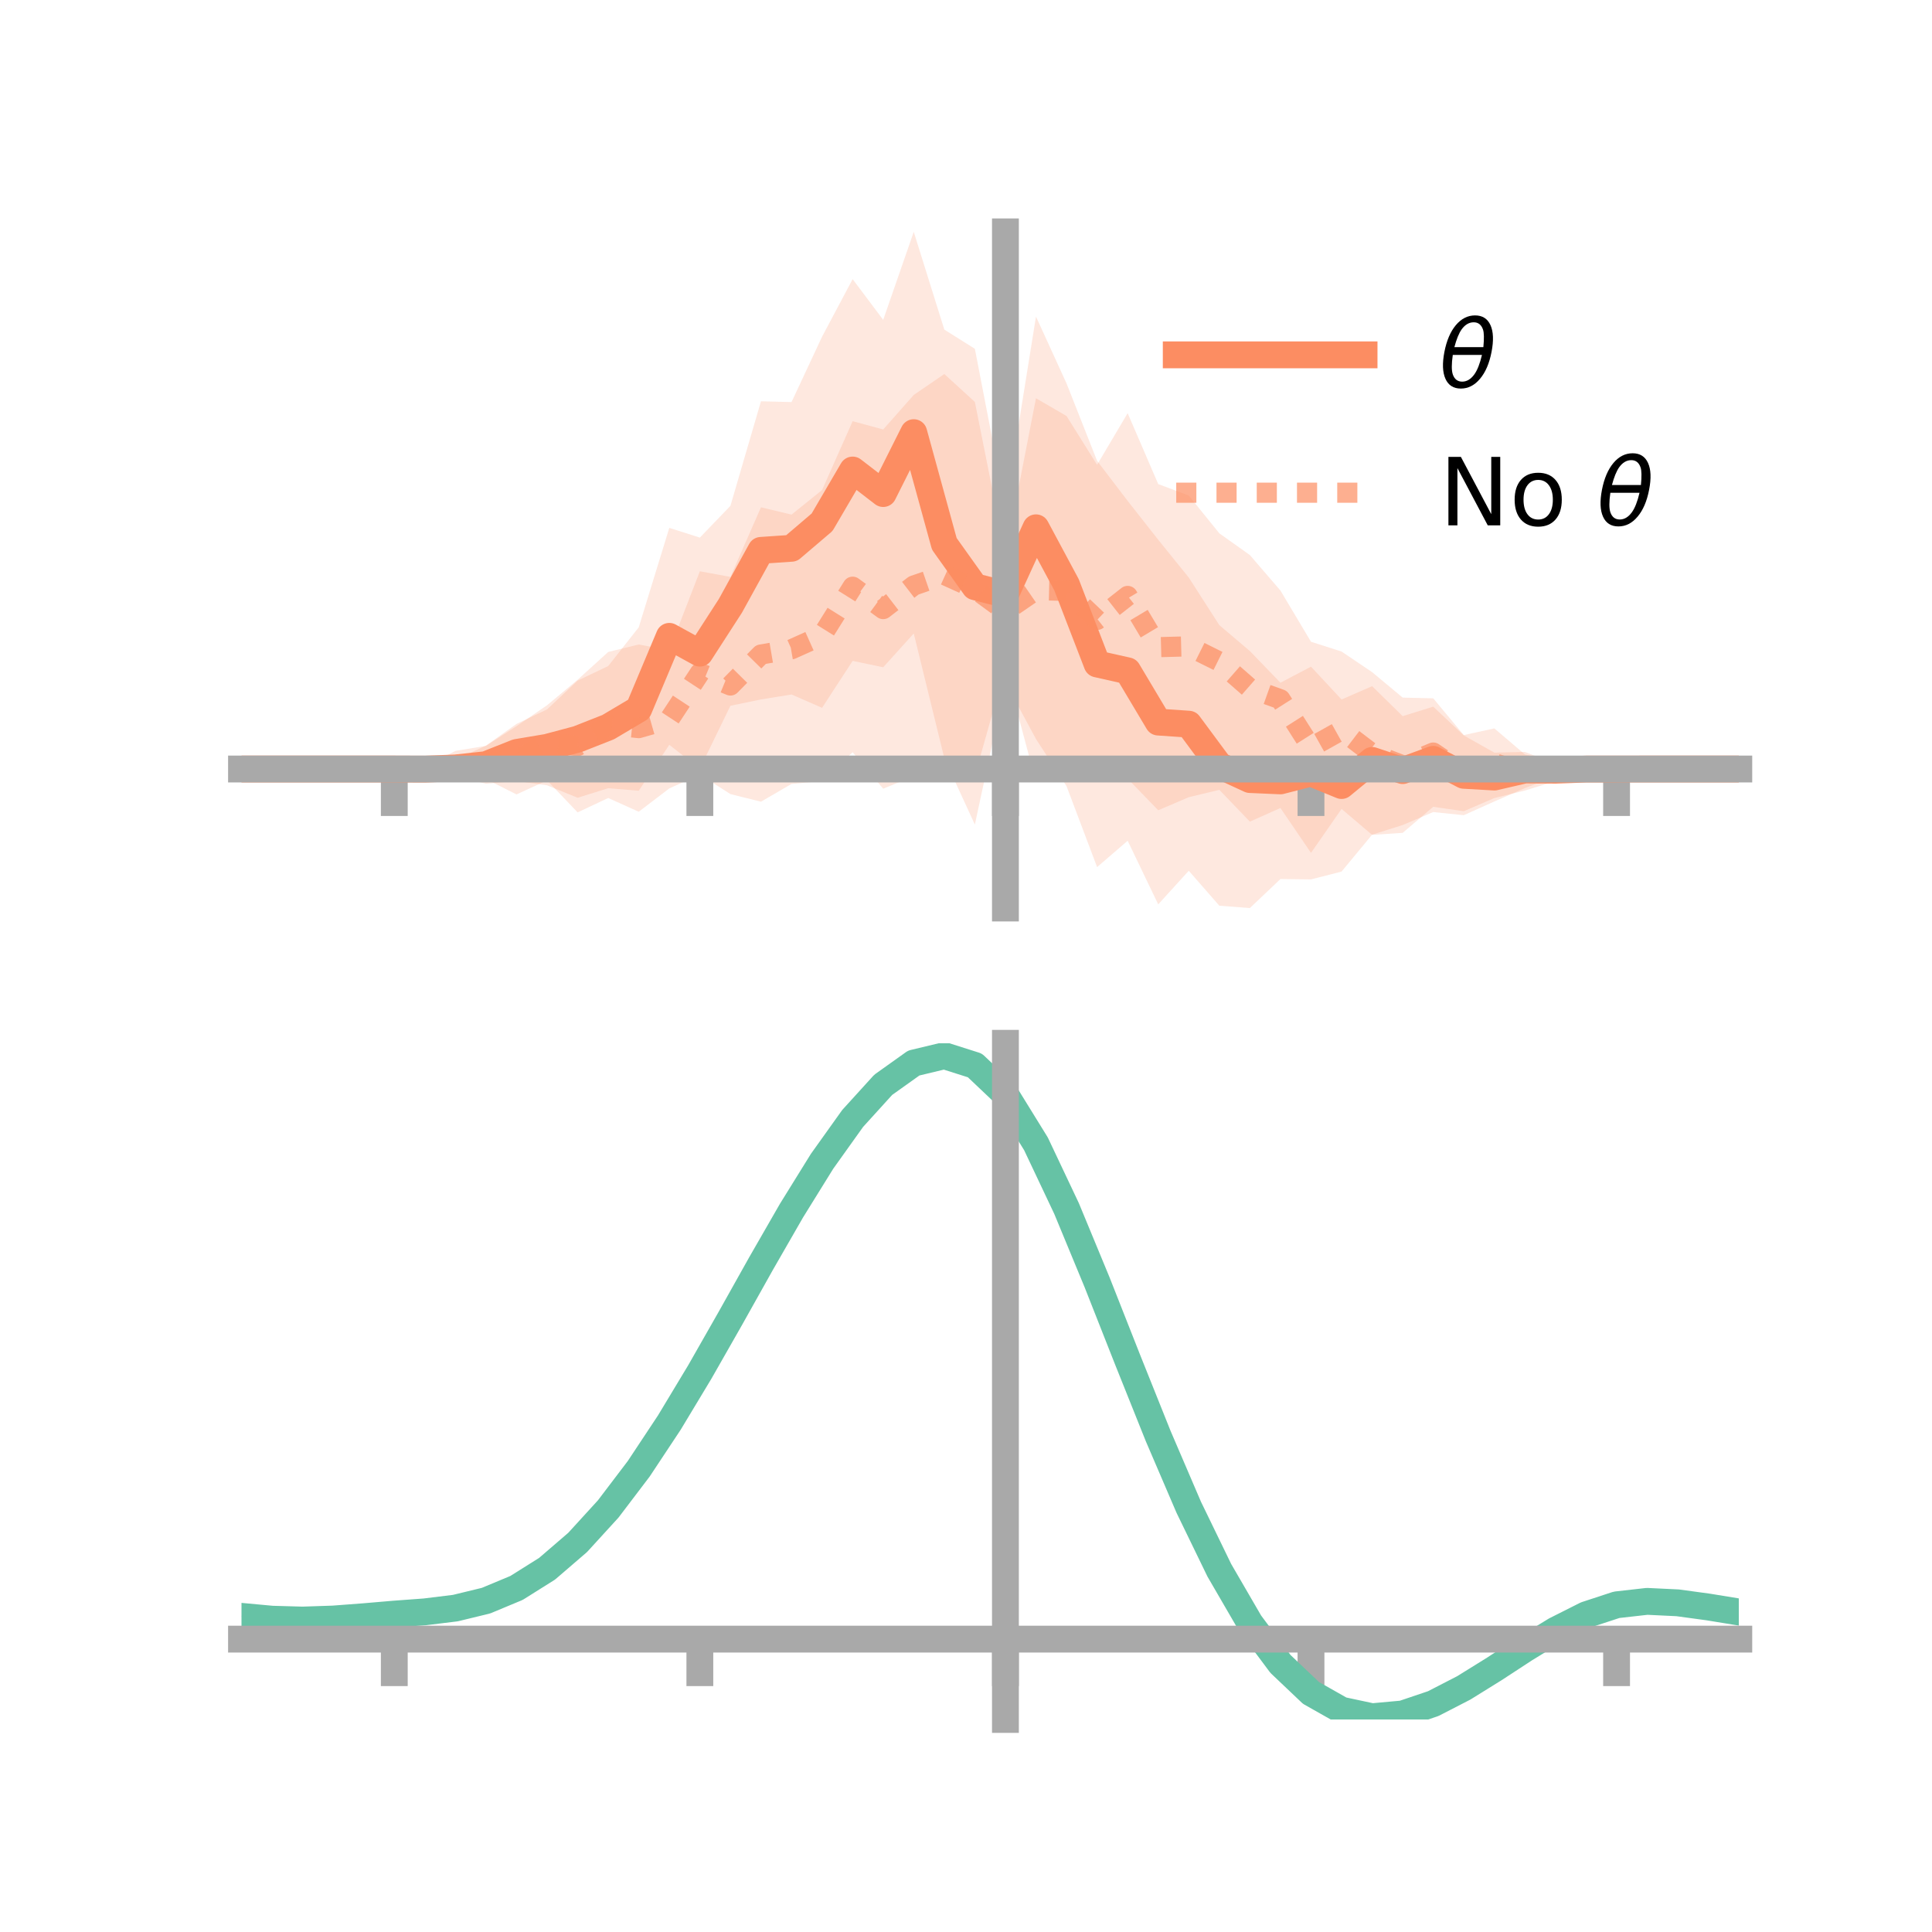 <?xml version="1.0" encoding="utf-8" standalone="no"?>
<!DOCTYPE svg PUBLIC "-//W3C//DTD SVG 1.1//EN"
  "http://www.w3.org/Graphics/SVG/1.1/DTD/svg11.dtd">
<!-- Created with matplotlib (https://matplotlib.org/) -->
<svg height="144pt" version="1.1" viewBox="0 0 144 144" width="144pt" xmlns="http://www.w3.org/2000/svg" xmlns:xlink="http://www.w3.org/1999/xlink">
 <defs>
  <style type="text/css">*{stroke-linecap:butt;stroke-linejoin:round;}</style>
 </defs>
 <g id="figure_1">
  <g id="patch_1">
   <path d="M 0 144 
L 144 144 
L 144 0 
L 0 0 
z
" style="fill:none;"/>
  </g>
  <g id="axes_1">
   <g id="patch_2">
    <path d="M 18 67.68 
L 129.6 67.68 
L 129.6 17.28 
L 18 17.28 
z
" style="fill:none;"/>
   </g>
   <g id="PolyCollection_1">
    <path clip-path="url(#p2c38991015)" d="M 18 57.319 
L 18 57.319 
L 20.278 57.319 
L 22.555 57.319 
L 24.833 57.319 
L 27.11 57.319 
L 29.388 57.319 
L 31.665 57.265 
L 33.943 56.621 
L 36.22 55.575 
L 38.498 53.956 
L 40.776 52.873 
L 43.053 50.729 
L 45.331 49.645 
L 47.608 46.756 
L 49.886 39.344 
L 52.163 40.07 
L 54.441 37.704 
L 56.718 29.91 
L 58.996 29.968 
L 61.273 25.094 
L 63.551 20.806 
L 65.829 23.84 
L 68.106 17.28 
L 70.384 24.566 
L 72.661 25.998 
L 74.939 37.77 
L 77.216 23.596 
L 79.494 28.58 
L 81.771 34.349 
L 84.049 37.334 
L 86.327 40.231 
L 88.604 43.047 
L 90.882 46.595 
L 93.159 48.526 
L 95.437 50.887 
L 97.714 49.69 
L 99.992 52.136 
L 102.269 51.143 
L 104.547 53.378 
L 106.824 52.67 
L 109.102 54.814 
L 111.38 56.097 
L 113.657 56.044 
L 115.935 56.934 
L 118.212 57.269 
L 120.49 57.317 
L 122.767 57.319 
L 125.045 57.319 
L 127.322 57.319 
L 129.6 57.319 
L 129.6 57.319 
L 129.6 57.319 
L 127.322 57.319 
L 125.045 57.319 
L 122.767 57.319 
L 120.49 57.322 
L 118.212 57.377 
L 115.935 57.878 
L 113.657 58.739 
L 111.38 59.736 
L 109.102 60.76 
L 106.824 60.526 
L 104.547 61.493 
L 102.269 62.211 
L 99.992 64.962 
L 97.714 65.546 
L 95.437 65.518 
L 93.159 67.68 
L 90.882 67.507 
L 88.604 64.902 
L 86.327 67.407 
L 84.049 62.665 
L 81.771 64.628 
L 79.494 58.596 
L 77.216 55.081 
L 74.939 50.858 
L 72.661 61.46 
L 70.384 56.508 
L 68.106 47.215 
L 65.829 49.734 
L 63.551 49.258 
L 61.273 52.757 
L 58.996 51.763 
L 56.718 52.132 
L 54.441 52.604 
L 52.163 57.292 
L 49.886 55.515 
L 47.608 58.936 
L 45.331 58.749 
L 43.053 59.46 
L 40.776 58.533 
L 38.498 58.217 
L 36.22 58.413 
L 33.943 57.858 
L 31.665 57.389 
L 29.388 57.319 
L 27.11 57.319 
L 24.833 57.319 
L 22.555 57.319 
L 20.278 57.319 
L 18 57.319 
z
" style="fill:#fc8d62;fill-opacity:0.2;"/>
   </g>
   <g id="PolyCollection_2">
    <path clip-path="url(#p2c38991015)" d="M 18 57.319 
L 18 57.319 
L 20.278 57.319 
L 22.555 57.319 
L 24.833 57.319 
L 27.11 57.319 
L 29.388 57.318 
L 31.665 57.156 
L 33.943 55.968 
L 36.22 55.592 
L 38.498 54.123 
L 40.776 52.565 
L 43.053 50.665 
L 45.331 48.594 
L 47.608 48.036 
L 49.886 48.471 
L 52.163 42.579 
L 54.441 43 
L 56.718 37.812 
L 58.996 38.356 
L 61.273 36.524 
L 63.551 31.393 
L 65.829 32.011 
L 68.106 29.436 
L 70.384 27.878 
L 72.661 29.959 
L 74.939 41.368 
L 77.216 29.683 
L 79.494 31.008 
L 81.771 34.645 
L 84.049 30.795 
L 86.327 36.08 
L 88.604 36.934 
L 90.882 39.752 
L 93.159 41.37 
L 95.437 44.017 
L 97.714 47.832 
L 99.992 48.562 
L 102.269 50.097 
L 104.547 51.995 
L 106.824 52.048 
L 109.102 54.788 
L 111.38 54.291 
L 113.657 56.231 
L 115.935 56.751 
L 118.212 57.065 
L 120.49 57.313 
L 122.767 57.319 
L 125.045 57.319 
L 127.322 57.319 
L 129.6 57.319 
L 129.6 57.319 
L 129.6 57.319 
L 127.322 57.319 
L 125.045 57.319 
L 122.767 57.319 
L 120.49 57.328 
L 118.212 57.56 
L 115.935 58.218 
L 113.657 58.922 
L 111.38 59.481 
L 109.102 60.464 
L 106.824 60.134 
L 104.547 62.077 
L 102.269 62.226 
L 99.992 60.291 
L 97.714 63.569 
L 95.437 60.224 
L 93.159 61.239 
L 90.882 58.87 
L 88.604 59.418 
L 86.327 60.393 
L 84.049 58.039 
L 81.771 57.768 
L 79.494 57.072 
L 77.216 58.294 
L 74.939 49.743 
L 72.661 57.818 
L 70.384 57.828 
L 68.106 57.848 
L 65.829 58.785 
L 63.551 56.065 
L 61.273 58.216 
L 58.996 58.43 
L 56.718 59.754 
L 54.441 59.186 
L 52.163 57.733 
L 49.886 58.763 
L 47.608 60.503 
L 45.331 59.478 
L 43.053 60.552 
L 40.776 58.163 
L 38.498 59.211 
L 36.22 58.065 
L 33.943 58.083 
L 31.665 57.496 
L 29.388 57.32 
L 27.11 57.319 
L 24.833 57.319 
L 22.555 57.319 
L 20.278 57.319 
L 18 57.319 
z
" style="fill:#fc8d62;fill-opacity:0.2;"/>
   </g>
   <g id="matplotlib.axis_1">
    <g id="xtick_1">
     <g id="line2d_1">
      <defs>
       <path d="M 0 0 
L 0 3.5 
" id="m782527813e" style="stroke:#a9a9a9;stroke-width:2;"/>
      </defs>
      <g>
       <use style="fill:#a9a9a9;stroke:#a9a9a9;stroke-width:2;" x="29.388" xlink:href="#m782527813e" y="57.319"/>
      </g>
     </g>
    </g>
    <g id="xtick_2">
     <g id="line2d_2">
      <g>
       <use style="fill:#a9a9a9;stroke:#a9a9a9;stroke-width:2;" x="52.163" xlink:href="#m782527813e" y="57.319"/>
      </g>
     </g>
    </g>
    <g id="xtick_3">
     <g id="line2d_3">
      <g>
       <use style="fill:#a9a9a9;stroke:#a9a9a9;stroke-width:2;" x="74.939" xlink:href="#m782527813e" y="57.319"/>
      </g>
     </g>
    </g>
    <g id="xtick_4">
     <g id="line2d_4">
      <g>
       <use style="fill:#a9a9a9;stroke:#a9a9a9;stroke-width:2;" x="97.714" xlink:href="#m782527813e" y="57.319"/>
      </g>
     </g>
    </g>
    <g id="xtick_5">
     <g id="line2d_5">
      <g>
       <use style="fill:#a9a9a9;stroke:#a9a9a9;stroke-width:2;" x="120.49" xlink:href="#m782527813e" y="57.319"/>
      </g>
     </g>
    </g>
   </g>
   <g id="matplotlib.axis_2"/>
   <g id="line2d_6">
    <path clip-path="url(#p2c38991015)" d="M 18 57.319 
L 20.278 57.319 
L 22.555 57.319 
L 24.833 57.319 
L 27.11 57.319 
L 29.388 57.319 
L 31.665 57.327 
L 33.943 57.239 
L 36.22 56.994 
L 38.498 56.086 
L 40.776 55.703 
L 43.053 55.095 
L 45.331 54.197 
L 47.608 52.846 
L 49.886 47.43 
L 52.163 48.681 
L 54.441 45.154 
L 56.718 41.021 
L 58.996 40.866 
L 61.273 38.926 
L 63.551 35.032 
L 65.829 36.787 
L 68.106 32.248 
L 70.384 40.537 
L 72.661 43.729 
L 74.939 44.314 
L 77.216 39.339 
L 79.494 43.588 
L 81.771 49.488 
L 84.049 50 
L 86.327 53.819 
L 88.604 53.975 
L 90.882 57.051 
L 93.159 58.103 
L 95.437 58.203 
L 97.714 57.618 
L 99.992 58.549 
L 102.269 56.677 
L 104.547 57.436 
L 106.824 56.598 
L 109.102 57.787 
L 111.38 57.917 
L 113.657 57.391 
L 115.935 57.406 
L 118.212 57.323 
L 120.49 57.32 
L 122.767 57.319 
L 125.045 57.319 
L 127.322 57.319 
L 129.6 57.319 
" style="fill:none;stroke:#fc8d62;stroke-linecap:square;stroke-width:2;"/>
   </g>
   <g id="line2d_7">
    <path clip-path="url(#p2c38991015)" d="M 18 57.319 
L 20.278 57.319 
L 22.555 57.319 
L 24.833 57.319 
L 27.11 57.319 
L 29.388 57.319 
L 31.665 57.326 
L 33.943 57.026 
L 36.22 56.829 
L 38.498 56.667 
L 40.776 55.364 
L 43.053 55.608 
L 45.331 54.036 
L 47.608 54.269 
L 49.886 53.617 
L 52.163 50.156 
L 54.441 51.093 
L 56.718 48.783 
L 58.996 48.393 
L 61.273 47.37 
L 63.551 43.729 
L 65.829 45.398 
L 68.106 43.642 
L 70.384 42.853 
L 72.661 43.888 
L 74.939 45.555 
L 77.216 43.988 
L 79.494 44.04 
L 81.771 46.207 
L 84.049 44.417 
L 86.327 48.236 
L 88.604 48.176 
L 90.882 49.311 
L 93.159 51.305 
L 95.437 52.121 
L 97.714 55.701 
L 99.992 54.427 
L 102.269 56.161 
L 104.547 57.036 
L 106.824 56.091 
L 109.102 57.626 
L 111.38 56.886 
L 113.657 57.577 
L 115.935 57.485 
L 118.212 57.312 
L 120.49 57.32 
L 122.767 57.319 
L 125.045 57.319 
L 127.322 57.319 
L 129.6 57.319 
" style="fill:none;stroke:#fc8d62;stroke-dasharray:1.5,1.5;stroke-dashoffset:0;stroke-opacity:0.7;stroke-width:1.5;"/>
   </g>
   <g id="patch_3">
    <path d="M 74.939 67.68 
L 74.939 17.28 
" style="fill:none;stroke:#a9a9a9;stroke-linecap:square;stroke-linejoin:miter;stroke-width:2;"/>
   </g>
   <g id="patch_4">
    <path d="M 129.6 67.68 
L 129.6 17.28 
" style="fill:none;"/>
   </g>
   <g id="patch_5">
    <path d="M 18 57.319 
L 129.6 57.319 
" style="fill:none;stroke:#a9a9a9;stroke-linecap:square;stroke-linejoin:miter;stroke-width:2;"/>
   </g>
   <g id="patch_6">
    <path d="M 18 17.28 
L 129.6 17.28 
" style="fill:none;"/>
   </g>
   <g id="legend_1">
    <g id="line2d_8">
     <path d="M 87.67 26.449 
L 101.67 26.449 
" style="fill:none;stroke:#fc8d62;stroke-linecap:square;stroke-width:2;"/>
    </g>
    <g id="line2d_9"/>
    <g id="text_1">
     <!-- $\theta$ -->
     <g transform="translate(107.27 28.899)scale(0.07 -0.07)">
      <defs>
       <path d="M 45.516 34.672 
L 14.453 34.672 
Q 12.359 20.062 14.5 13.875 
Q 17.188 6.25 24.469 6.25 
Q 31.781 6.25 37.359 13.922 
Q 42.234 20.656 45.516 34.672 
z
M 47.016 42.969 
Q 48.344 56.844 46.625 61.719 
Q 43.953 69.438 36.766 69.438 
Q 29.297 69.438 23.828 61.812 
Q 19.531 55.672 16.156 42.969 
z
M 38.188 76.766 
Q 49.906 76.766 54.594 66.406 
Q 59.281 56.109 55.719 37.844 
Q 52.203 19.625 43.453 9.281 
Q 34.766 -1.125 23.047 -1.125 
Q 11.281 -1.125 6.641 9.281 
Q 2 19.625 5.516 37.844 
Q 9.078 56.109 17.719 66.406 
Q 26.422 76.766 38.188 76.766 
z
" id="DejaVuSans-Oblique-952"/>
      </defs>
      <use transform="translate(0 0.234)" xlink:href="#DejaVuSans-Oblique-952"/>
     </g>
    </g>
    <g id="line2d_10">
     <path d="M 87.67 36.724 
L 101.67 36.724 
" style="fill:none;stroke:#fc8d62;stroke-dasharray:1.5,1.5;stroke-dashoffset:0;stroke-opacity:0.7;stroke-width:1.5;"/>
    </g>
    <g id="line2d_11"/>
    <g id="text_2">
     <!-- No $\theta$ -->
     <g transform="translate(107.27 39.174)scale(0.07 -0.07)">
      <defs>
       <path d="M 9.812 72.906 
L 23.094 72.906 
L 55.422 11.922 
L 55.422 72.906 
L 64.984 72.906 
L 64.984 0 
L 51.703 0 
L 19.391 60.984 
L 19.391 0 
L 9.812 0 
z
" id="DejaVuSans-78"/>
       <path d="M 30.609 48.391 
Q 23.391 48.391 19.188 42.75 
Q 14.984 37.109 14.984 27.297 
Q 14.984 17.484 19.156 11.844 
Q 23.344 6.203 30.609 6.203 
Q 37.797 6.203 41.984 11.859 
Q 46.188 17.531 46.188 27.297 
Q 46.188 37.016 41.984 42.703 
Q 37.797 48.391 30.609 48.391 
z
M 30.609 56 
Q 42.328 56 49.016 48.375 
Q 55.719 40.766 55.719 27.297 
Q 55.719 13.875 49.016 6.219 
Q 42.328 -1.422 30.609 -1.422 
Q 18.844 -1.422 12.172 6.219 
Q 5.516 13.875 5.516 27.297 
Q 5.516 40.766 12.172 48.375 
Q 18.844 56 30.609 56 
z
" id="DejaVuSans-111"/>
       <path id="DejaVuSans-32"/>
      </defs>
      <use transform="translate(0 0.234)" xlink:href="#DejaVuSans-78"/>
      <use transform="translate(74.805 0.234)" xlink:href="#DejaVuSans-111"/>
      <use transform="translate(135.986 0.234)" xlink:href="#DejaVuSans-32"/>
      <use transform="translate(167.773 0.234)" xlink:href="#DejaVuSans-Oblique-952"/>
     </g>
    </g>
   </g>
  </g>
  <g id="axes_2">
   <g id="patch_7">
    <path d="M 18 128.16 
L 129.6 128.16 
L 129.6 77.76 
L 18 77.76 
z
" style="fill:none;"/>
   </g>
   <g id="PolyCollection_3">
    <path clip-path="url(#p7eb3cbb86d)" d="M 18 120.514 
L 18 120.434 
L 20.278 120.654 
L 22.555 120.718 
L 24.833 120.636 
L 27.11 120.454 
L 29.388 120.252 
L 31.665 120.08 
L 33.943 119.795 
L 36.22 119.236 
L 38.498 118.276 
L 40.776 116.824 
L 43.053 114.828 
L 45.331 112.281 
L 47.608 109.214 
L 49.886 105.696 
L 52.163 101.827 
L 54.441 97.737 
L 56.718 93.58 
L 58.996 89.531 
L 61.273 85.779 
L 63.551 82.524 
L 65.829 79.968 
L 68.106 78.314 
L 70.384 77.76 
L 72.661 78.494 
L 74.939 80.687 
L 77.216 84.427 
L 79.494 89.314 
L 81.771 94.898 
L 84.049 100.761 
L 86.327 106.539 
L 88.604 111.93 
L 90.882 116.698 
L 93.159 120.681 
L 95.437 123.779 
L 97.714 125.963 
L 99.992 127.261 
L 102.269 127.751 
L 104.547 127.548 
L 106.824 126.791 
L 109.102 125.636 
L 111.38 124.245 
L 113.657 122.783 
L 115.935 121.408 
L 118.212 120.274 
L 120.49 119.532 
L 122.767 119.278 
L 125.045 119.392 
L 127.322 119.712 
L 129.6 120.096 
L 129.6 120.2 
L 129.6 120.2 
L 127.322 119.84 
L 125.045 119.538 
L 122.767 119.435 
L 120.49 119.694 
L 118.212 120.445 
L 115.935 121.606 
L 113.657 123.024 
L 111.38 124.537 
L 109.102 125.974 
L 106.824 127.165 
L 104.547 127.945 
L 102.269 128.16 
L 99.992 127.678 
L 97.714 126.398 
L 95.437 124.259 
L 93.159 121.244 
L 90.882 117.383 
L 88.604 112.766 
L 86.327 107.546 
L 84.049 101.946 
L 81.771 96.257 
L 79.494 90.834 
L 77.216 86.085 
L 74.939 82.451 
L 72.661 80.325 
L 70.384 79.615 
L 68.106 80.151 
L 65.829 81.746 
L 63.551 84.204 
L 61.273 87.33 
L 58.996 90.925 
L 56.718 94.8 
L 54.441 98.774 
L 52.163 102.679 
L 49.886 106.372 
L 47.608 109.731 
L 45.331 112.662 
L 43.053 115.103 
L 40.776 117.026 
L 38.498 118.435 
L 36.22 119.374 
L 33.943 119.921 
L 31.665 120.197 
L 29.388 120.36 
L 27.11 120.547 
L 24.833 120.711 
L 22.555 120.78 
L 20.278 120.717 
L 18 120.514 
z
" style="fill:#66c2a5;fill-opacity:0.2;"/>
   </g>
   <g id="matplotlib.axis_3">
    <g id="xtick_6">
     <g id="line2d_12">
      <g>
       <use style="fill:#a9a9a9;stroke:#a9a9a9;stroke-width:2;" x="29.388" xlink:href="#m782527813e" y="122.172"/>
      </g>
     </g>
    </g>
    <g id="xtick_7">
     <g id="line2d_13">
      <g>
       <use style="fill:#a9a9a9;stroke:#a9a9a9;stroke-width:2;" x="52.163" xlink:href="#m782527813e" y="122.172"/>
      </g>
     </g>
    </g>
    <g id="xtick_8">
     <g id="line2d_14">
      <g>
       <use style="fill:#a9a9a9;stroke:#a9a9a9;stroke-width:2;" x="74.939" xlink:href="#m782527813e" y="122.172"/>
      </g>
     </g>
    </g>
    <g id="xtick_9">
     <g id="line2d_15">
      <g>
       <use style="fill:#a9a9a9;stroke:#a9a9a9;stroke-width:2;" x="97.714" xlink:href="#m782527813e" y="122.172"/>
      </g>
     </g>
    </g>
    <g id="xtick_10">
     <g id="line2d_16">
      <g>
       <use style="fill:#a9a9a9;stroke:#a9a9a9;stroke-width:2;" x="120.49" xlink:href="#m782527813e" y="122.172"/>
      </g>
     </g>
    </g>
   </g>
   <g id="matplotlib.axis_4"/>
   <g id="line2d_17">
    <path clip-path="url(#p7eb3cbb86d)" d="M 18 120.474 
L 20.278 120.685 
L 22.555 120.749 
L 24.833 120.673 
L 27.11 120.501 
L 29.388 120.306 
L 31.665 120.138 
L 33.943 119.858 
L 36.22 119.305 
L 38.498 118.356 
L 40.776 116.925 
L 43.053 114.965 
L 45.331 112.471 
L 47.608 109.473 
L 49.886 106.034 
L 52.163 102.253 
L 54.441 98.255 
L 56.718 94.19 
L 58.996 90.228 
L 61.273 86.555 
L 63.551 83.364 
L 65.829 80.857 
L 68.106 79.233 
L 70.384 78.687 
L 72.661 79.41 
L 74.939 81.569 
L 77.216 85.256 
L 79.494 90.074 
L 81.771 95.577 
L 84.049 101.354 
L 86.327 107.042 
L 88.604 112.348 
L 90.882 117.041 
L 93.159 120.962 
L 95.437 124.019 
L 97.714 126.181 
L 99.992 127.469 
L 102.269 127.955 
L 104.547 127.747 
L 106.824 126.978 
L 109.102 125.805 
L 111.38 124.391 
L 113.657 122.903 
L 115.935 121.507 
L 118.212 120.36 
L 120.49 119.613 
L 122.767 119.356 
L 125.045 119.465 
L 127.322 119.776 
L 129.6 120.148 
" style="fill:none;stroke:#66c2a5;stroke-linecap:square;stroke-width:2;"/>
   </g>
   <g id="patch_8">
    <path d="M 74.939 128.16 
L 74.939 77.76 
" style="fill:none;stroke:#a9a9a9;stroke-linecap:square;stroke-linejoin:miter;stroke-width:2;"/>
   </g>
   <g id="patch_9">
    <path d="M 129.6 128.16 
L 129.6 77.76 
" style="fill:none;"/>
   </g>
   <g id="patch_10">
    <path d="M 18 122.172 
L 129.6 122.172 
" style="fill:none;stroke:#a9a9a9;stroke-linecap:square;stroke-linejoin:miter;stroke-width:2;"/>
   </g>
   <g id="patch_11">
    <path d="M 18 77.76 
L 129.6 77.76 
" style="fill:none;"/>
   </g>
  </g>
 </g>
 <defs>
  <clipPath id="p2c38991015">
   <rect height="50.4" width="111.6" x="18" y="17.28"/>
  </clipPath>
  <clipPath id="p7eb3cbb86d">
   <rect height="50.4" width="111.6" x="18" y="77.76"/>
  </clipPath>
 </defs>
</svg>
